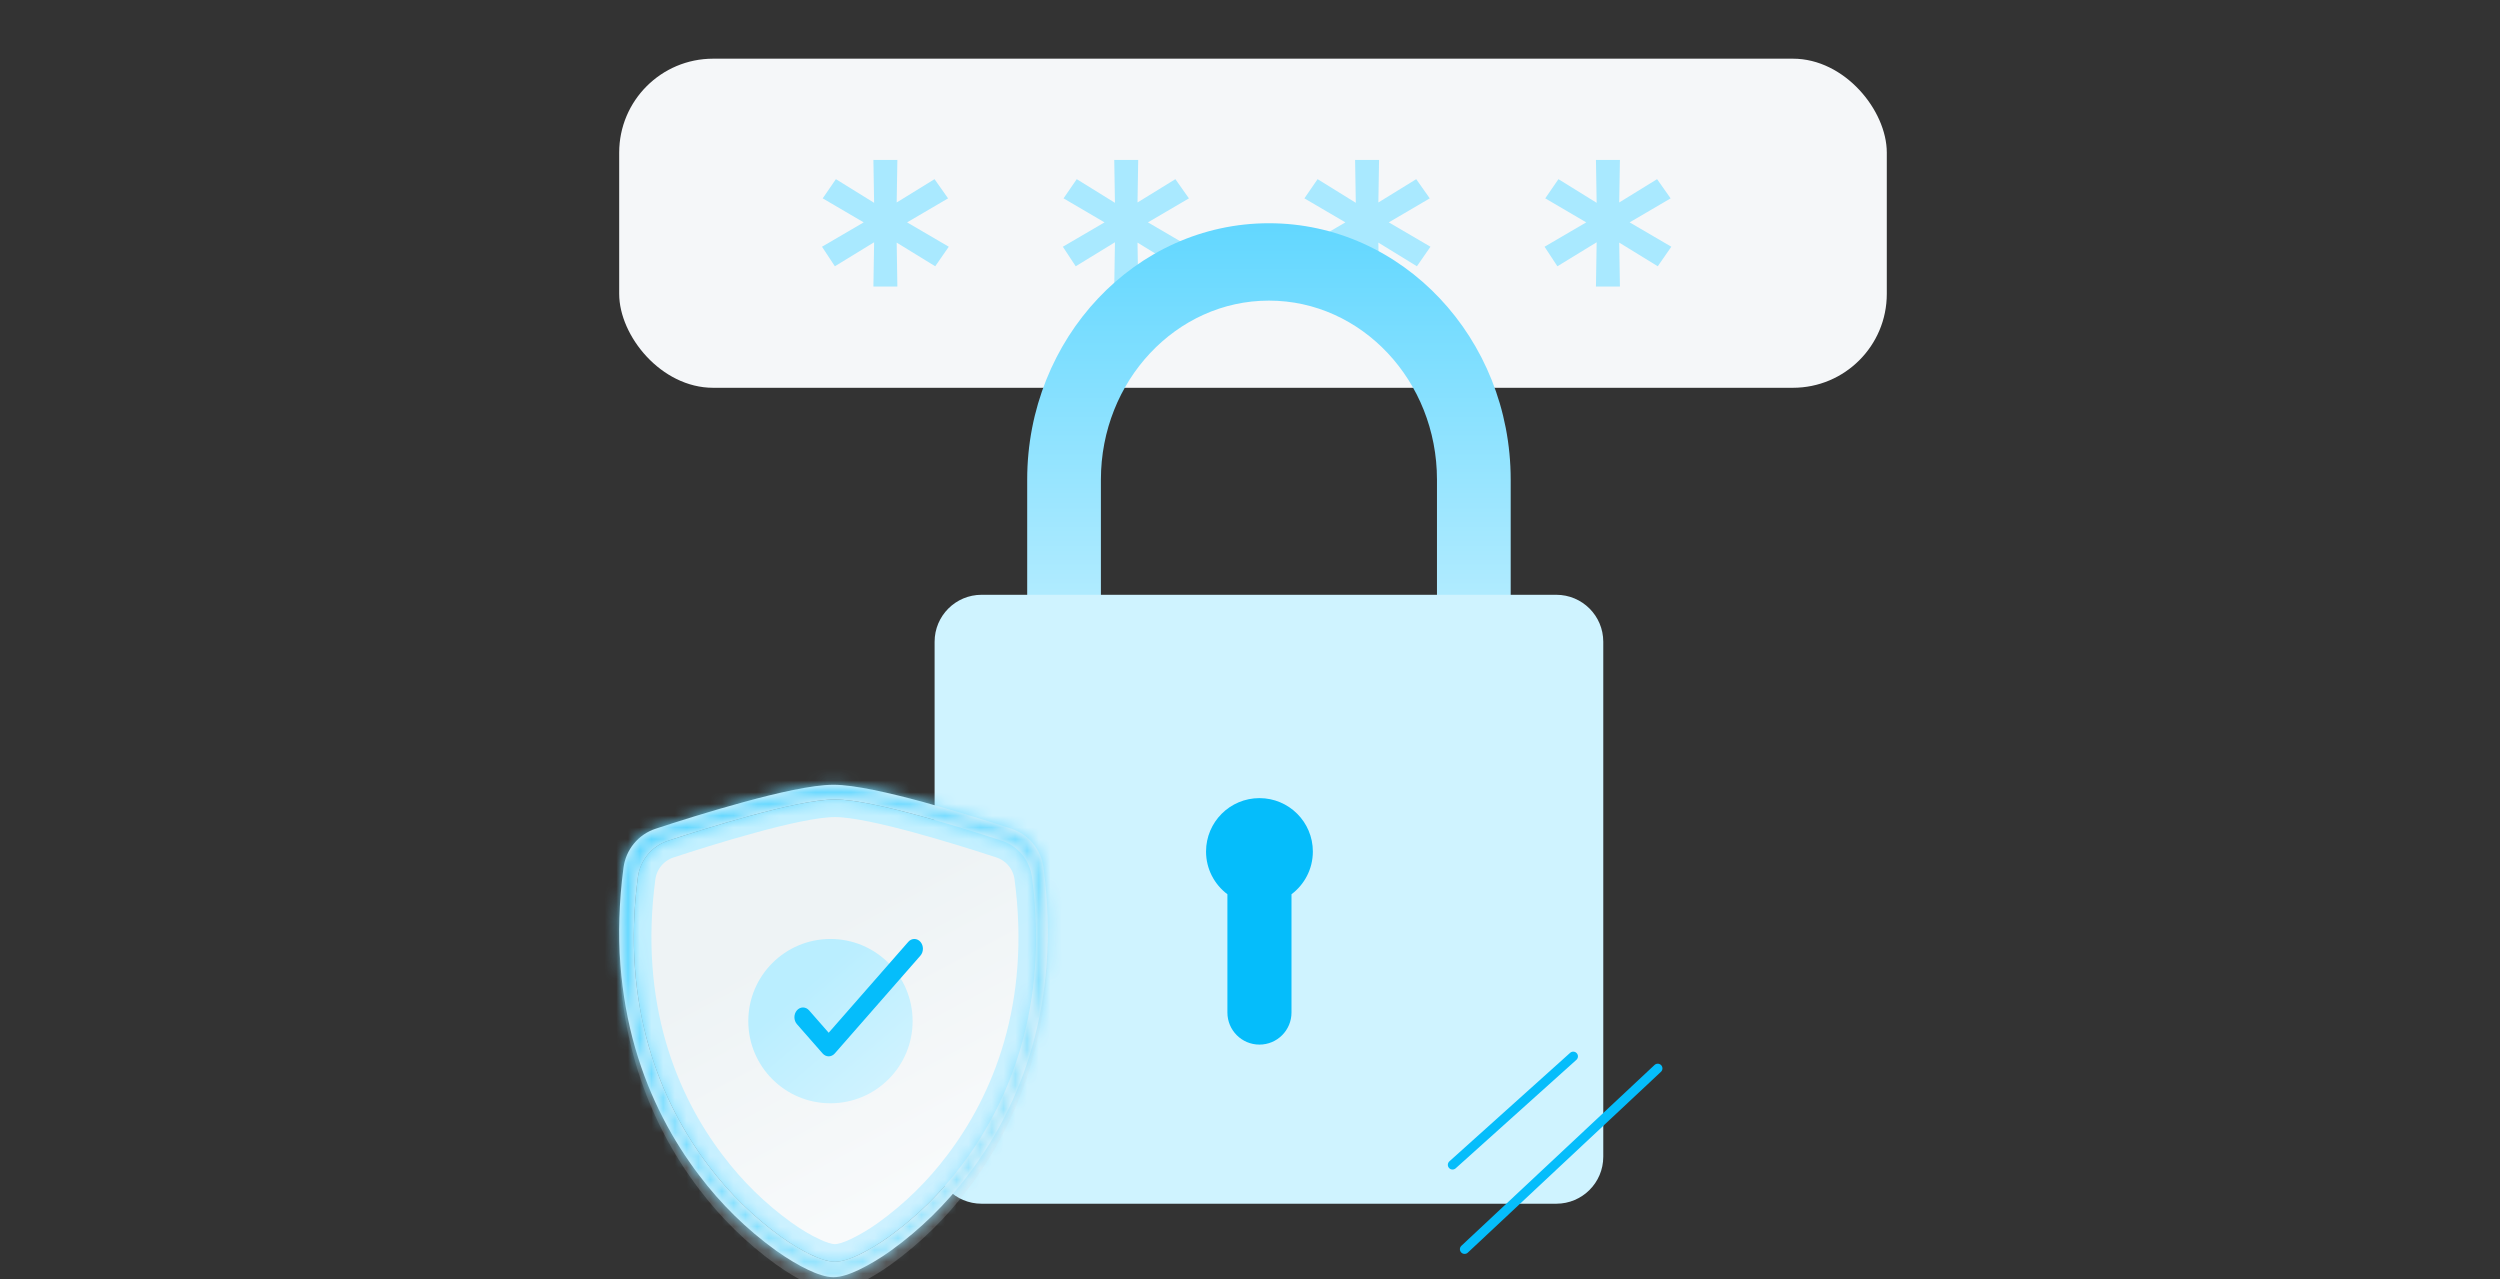 <svg width="213" height="109" viewBox="0 0 213 109" fill="none" xmlns="http://www.w3.org/2000/svg">
<rect x="0" y="0" width="213" height="109" fill="#333333" stroke="none"/>
<g clip-path="url(#clip0_752_339)">
<rect x="52.755" y="5" width="108" height="28.039" rx="8" fill="#F5F7F9"/>
<path d="M79.681 22.687L76.397 20.67L76.456 24.411H74.414L74.474 20.641L71.13 22.687L70.035 21.021L73.586 18.946L70.094 16.9L71.219 15.264L74.474 17.28L74.414 13.627H76.456L76.397 17.251L79.622 15.264L80.776 16.9L77.284 18.946L80.835 21.021L79.681 22.687Z" fill="#A9E9FF"/>
<path d="M100.201 22.687L96.916 20.67L96.975 24.411H94.934L94.993 20.641L91.65 22.687L90.555 21.021L94.105 18.946L90.614 16.9L91.738 15.264L94.993 17.28L94.934 13.627H96.975L96.916 17.251L100.142 15.264L101.296 16.9L97.804 18.946L101.355 21.021L100.201 22.687Z" fill="#A9E9FF"/>
<path d="M120.721 22.687L117.437 20.67L117.496 24.411H115.454L115.514 20.641L112.17 22.687L111.075 21.021L114.626 18.946L111.134 16.9L112.259 15.264L115.514 17.28L115.454 13.627H117.496L117.437 17.251L120.662 15.264L121.816 16.9L118.325 18.946L121.875 21.021L120.721 22.687Z" fill="#A9E9FF"/>
<path d="M141.242 22.687L137.957 20.67L138.017 24.411H135.975L136.034 20.641L132.69 22.687L131.596 21.021L135.146 18.946L131.655 16.9L132.779 15.264L136.034 17.28L135.975 13.627H138.017L137.957 17.251L141.183 15.264L142.337 16.9L138.845 18.946L142.396 21.021L141.242 22.687Z" fill="#A9E9FF"/>
<path d="M128.711 40.865V62.986H122.43V40.865C122.43 32.453 116.011 25.612 108.114 25.612C100.217 25.612 93.797 32.453 93.797 40.865V62.986H87.517V40.865C87.517 28.817 96.756 19.02 108.114 19.02C119.472 19.02 128.711 28.817 128.711 40.865Z" fill="url(#paint0_linear_752_339)"/>
<path d="M79.628 98.557C79.628 100.766 81.419 102.557 83.628 102.557H132.599C134.808 102.557 136.599 100.766 136.599 98.557V54.676C136.599 52.467 134.808 50.676 132.599 50.676H83.628C81.419 50.676 79.628 52.467 79.628 54.676V98.557Z" fill="#CFF3FF"/>
<path fill-rule="evenodd" clip-rule="evenodd" d="M110.035 76.19C111.14 75.36 111.855 74.038 111.855 72.55C111.855 70.037 109.818 68 107.305 68C104.792 68 102.755 70.037 102.755 72.55C102.755 74.038 103.47 75.36 104.575 76.19V86.27C104.575 87.778 105.797 89 107.305 89C108.813 89 110.035 87.778 110.035 86.27V76.19Z" fill="#05BDFB"/>
<path opacity="0.2" fill-rule="evenodd" clip-rule="evenodd" d="M71.014 68.045C69.214 68.045 66.207 68.74 63.376 69.513C60.481 70.3 57.562 71.231 55.846 71.795C55.128 72.033 54.492 72.47 54.01 73.055C53.529 73.641 53.221 74.351 53.123 75.104C51.568 86.844 55.175 95.544 59.553 101.3C61.409 103.762 63.622 105.93 66.118 107.732C67.125 108.448 68.059 108.996 68.852 109.371C69.582 109.717 70.367 110 71.014 110C71.661 110 72.443 109.717 73.176 109.371C74.132 108.904 75.047 108.355 75.91 107.732C78.406 105.93 80.619 103.762 82.475 101.3C86.852 95.544 90.46 86.844 88.905 75.104C88.807 74.35 88.499 73.64 88.018 73.054C87.536 72.468 86.9 72.031 86.182 71.792C83.69 70.971 81.18 70.21 78.651 69.511C75.821 68.742 72.814 68.045 71.014 68.045Z" fill="#D7DEE5"/>
<path d="M64.166 70.218L64.167 70.217C66.841 69.486 69.566 68.865 71.138 68.865C72.709 68.865 75.433 69.488 78.107 70.215C80.467 70.868 82.811 71.578 85.137 72.345C85.676 72.524 86.154 72.853 86.517 73.294C86.879 73.735 87.111 74.27 87.185 74.839L87.185 74.84C88.615 85.643 85.299 93.616 81.297 98.88L81.295 98.882C79.599 101.134 77.575 103.116 75.293 104.764L75.293 104.764C74.519 105.323 73.699 105.815 72.842 106.234C72.169 106.552 71.566 106.751 71.138 106.751C70.708 106.751 70.1 106.551 69.429 106.233L69.429 106.232C68.732 105.903 67.894 105.413 66.98 104.762C64.698 103.115 62.676 101.133 60.98 98.882L60.978 98.88C56.976 93.616 53.66 85.643 55.09 74.84L55.09 74.839C55.164 74.271 55.396 73.736 55.758 73.295C56.121 72.855 56.599 72.526 57.137 72.347C58.743 71.82 61.468 70.951 64.166 70.218Z" fill="url(#paint1_linear_752_339)" stroke="url(#paint2_linear_752_339)" stroke-width="1.5"/>
<mask id="path-11-inside-1_752_339" fill="white">
<path fill-rule="evenodd" clip-rule="evenodd" d="M63.376 68.332C66.207 67.558 69.214 66.863 71.014 66.863C72.814 66.863 75.821 67.561 78.651 68.329C81.18 69.028 83.69 69.789 86.182 70.61C86.9 70.849 87.536 71.287 88.018 71.872C88.499 72.458 88.807 73.169 88.905 73.922C90.46 85.662 86.852 94.362 82.475 100.118C80.619 102.58 78.406 104.748 75.91 106.55C75.047 107.174 74.132 107.722 73.176 108.189C72.443 108.535 71.661 108.818 71.014 108.818C70.367 108.818 69.582 108.535 68.852 108.189C68.059 107.814 67.125 107.266 66.118 106.55C63.622 104.748 61.409 102.58 59.553 100.118C55.175 94.362 51.568 85.662 53.123 73.922C53.221 73.169 53.529 72.459 54.01 71.874C54.492 71.288 55.128 70.851 55.846 70.613C57.562 70.049 60.481 69.118 63.376 68.332ZM63.969 69.493C66.626 68.767 69.448 68.115 71.138 68.115C72.827 68.115 75.649 68.769 78.305 69.491C80.678 70.147 83.035 70.861 85.373 71.632C86.047 71.856 86.644 72.267 87.096 72.817C87.548 73.367 87.837 74.034 87.929 74.741C89.388 85.762 86.002 93.93 81.894 99.333C80.152 101.644 78.075 103.68 75.733 105.371C74.922 105.957 74.064 106.471 73.167 106.91C72.479 107.235 71.745 107.501 71.138 107.501C70.53 107.501 69.793 107.235 69.108 106.91C68.364 106.558 67.487 106.043 66.542 105.371C64.2 103.68 62.123 101.644 60.381 99.333C56.273 93.93 52.887 85.762 54.346 74.741C54.438 74.034 54.727 73.368 55.179 72.818C55.631 72.269 56.228 71.858 56.902 71.635C58.513 71.106 61.252 70.232 63.969 69.493Z"/>
</mask>
<path fill-rule="evenodd" clip-rule="evenodd" d="M63.376 68.332C66.207 67.558 69.214 66.863 71.014 66.863C72.814 66.863 75.821 67.561 78.651 68.329C81.18 69.028 83.69 69.789 86.182 70.61C86.9 70.849 87.536 71.287 88.018 71.872C88.499 72.458 88.807 73.169 88.905 73.922C90.46 85.662 86.852 94.362 82.475 100.118C80.619 102.58 78.406 104.748 75.91 106.55C75.047 107.174 74.132 107.722 73.176 108.189C72.443 108.535 71.661 108.818 71.014 108.818C70.367 108.818 69.582 108.535 68.852 108.189C68.059 107.814 67.125 107.266 66.118 106.55C63.622 104.748 61.409 102.58 59.553 100.118C55.175 94.362 51.568 85.662 53.123 73.922C53.221 73.169 53.529 72.459 54.01 71.874C54.492 71.288 55.128 70.851 55.846 70.613C57.562 70.049 60.481 69.118 63.376 68.332ZM63.969 69.493C66.626 68.767 69.448 68.115 71.138 68.115C72.827 68.115 75.649 68.769 78.305 69.491C80.678 70.147 83.035 70.861 85.373 71.632C86.047 71.856 86.644 72.267 87.096 72.817C87.548 73.367 87.837 74.034 87.929 74.741C89.388 85.762 86.002 93.93 81.894 99.333C80.152 101.644 78.075 103.68 75.733 105.371C74.922 105.957 74.064 106.471 73.167 106.91C72.479 107.235 71.745 107.501 71.138 107.501C70.53 107.501 69.793 107.235 69.108 106.91C68.364 106.558 67.487 106.043 66.542 105.371C64.2 103.68 62.123 101.644 60.381 99.333C56.273 93.93 52.887 85.762 54.346 74.741C54.438 74.034 54.727 73.368 55.179 72.818C55.631 72.269 56.228 71.858 56.902 71.635C58.513 71.106 61.252 70.232 63.969 69.493Z" fill="#F5F7F9"/>
<path d="M63.376 68.332L63.901 70.262L63.904 70.261L63.376 68.332ZM78.651 68.329L79.185 66.401L79.175 66.399L78.651 68.329ZM86.182 70.61L86.813 68.713L86.808 68.711L86.182 70.61ZM88.905 73.922L86.922 74.18L86.922 74.185L88.905 73.922ZM82.475 100.118L80.883 98.907L80.878 98.914L82.475 100.118ZM75.91 106.55L74.739 104.929L74.739 104.929L75.91 106.55ZM73.176 108.189L74.03 109.998L74.042 109.992L74.054 109.986L73.176 108.189ZM68.852 108.189L69.708 106.382L69.707 106.381L68.852 108.189ZM66.118 106.55L64.947 108.172L64.953 108.176L64.959 108.18L66.118 106.55ZM59.553 100.118L61.15 98.914L61.144 98.907L59.553 100.118ZM53.123 73.922L55.105 74.185L55.106 74.181L53.123 73.922ZM54.01 71.874L55.555 73.144L55.555 73.144L54.01 71.874ZM55.846 70.613L55.222 68.713L55.216 68.715L55.846 70.613ZM63.969 69.493L64.494 71.423L64.497 71.422L63.969 69.493ZM78.305 69.491L78.839 67.563L78.829 67.561L78.305 69.491ZM85.373 71.632L86.004 69.734L85.999 69.733L85.373 71.632ZM87.929 74.741L85.945 74.999L85.946 75.004L87.929 74.741ZM81.894 99.333L80.302 98.123L80.297 98.129L81.894 99.333ZM75.733 105.371L74.562 103.75L74.561 103.75L75.733 105.371ZM73.167 106.91L74.021 108.718L74.033 108.713L74.045 108.707L73.167 106.91ZM69.108 106.91L69.965 105.103L69.963 105.102L69.108 106.91ZM66.542 105.371L65.372 106.993L65.377 106.997L65.383 107.001L66.542 105.371ZM60.381 99.333L61.978 98.129L61.973 98.123L60.381 99.333ZM54.346 74.741L56.329 75.004L56.329 75L54.346 74.741ZM56.902 71.635L56.278 69.735L56.272 69.737L56.902 71.635ZM71.014 64.863C68.901 64.863 65.634 65.641 62.849 66.403L63.904 70.261C66.779 69.475 69.528 68.863 71.014 68.863V64.863ZM79.175 66.399C76.396 65.644 73.127 64.863 71.014 64.863V68.863C72.501 68.863 75.247 69.477 78.127 70.259L79.175 66.399ZM86.808 68.711C84.286 67.88 81.744 67.109 79.185 66.401L78.118 70.257C80.615 70.948 83.095 71.699 85.556 72.51L86.808 68.711ZM89.562 70.602C88.842 69.726 87.889 69.07 86.813 68.713L85.551 72.508C85.91 72.628 86.23 72.847 86.473 73.142L89.562 70.602ZM90.888 73.664C90.742 72.539 90.283 71.478 89.562 70.602L86.473 73.142C86.716 73.438 86.872 73.798 86.922 74.18L90.888 73.664ZM84.067 101.329C88.727 95.202 92.519 85.981 90.888 73.66L86.922 74.185C88.4 85.343 84.978 93.523 80.883 98.907L84.067 101.329ZM77.081 108.172C79.739 106.253 82.096 103.944 84.072 101.322L80.878 98.914C79.142 101.217 77.073 103.244 74.739 104.929L77.081 108.172ZM74.054 109.986C75.113 109.469 76.126 108.862 77.081 108.172L74.739 104.929C73.968 105.486 73.152 105.975 72.298 106.392L74.054 109.986ZM71.014 110.818C72.135 110.818 73.263 110.36 74.03 109.998L72.322 106.381C71.624 106.71 71.186 106.818 71.014 106.818V110.818ZM67.995 109.996C68.764 110.361 69.893 110.818 71.014 110.818V106.818C70.841 106.818 70.4 106.71 69.708 106.382L67.995 109.996ZM64.959 108.18C66.044 108.952 67.079 109.563 67.996 109.997L69.707 106.381C69.038 106.065 68.206 105.581 67.277 104.92L64.959 108.18ZM57.955 101.322C59.932 103.944 62.289 106.253 64.947 108.172L67.288 104.929C64.955 103.244 62.885 101.217 61.15 98.914L57.955 101.322ZM51.14 73.66C49.508 85.981 53.301 95.202 57.961 101.329L61.144 98.907C57.05 93.523 53.628 85.343 55.105 74.185L51.14 73.66ZM52.466 70.603C51.746 71.478 51.286 72.539 51.139 73.663L55.106 74.181C55.156 73.799 55.312 73.44 55.555 73.144L52.466 70.603ZM55.216 68.715C54.139 69.072 53.187 69.727 52.466 70.603L55.555 73.144C55.798 72.849 56.117 72.63 56.476 72.511L55.216 68.715ZM62.852 66.402C59.908 67.202 56.951 68.145 55.222 68.713L56.47 72.513C58.173 71.954 61.054 71.035 63.901 70.262L62.852 66.402ZM71.138 66.115C69.135 66.115 66.053 66.85 63.442 67.564L64.497 71.422C67.199 70.684 69.762 70.115 71.138 70.115V66.115ZM78.829 67.561C76.224 66.853 73.14 66.115 71.138 66.115V70.115C72.513 70.115 75.075 70.686 77.781 71.421L78.829 67.561ZM85.999 69.733C83.63 68.952 81.243 68.228 78.839 67.563L77.772 71.418C80.114 72.066 82.439 72.771 84.747 73.532L85.999 69.733ZM88.641 71.547C87.95 70.707 87.037 70.078 86.004 69.734L84.742 73.53C85.057 73.635 85.338 73.827 85.551 74.087L88.641 71.547ZM89.912 74.483C89.772 73.405 89.332 72.387 88.641 71.547L85.551 74.087C85.764 74.347 85.902 74.663 85.945 74.999L89.912 74.483ZM83.486 100.543C87.876 94.769 91.448 86.081 89.912 74.479L85.946 75.004C87.328 85.443 84.128 93.091 80.302 98.123L83.486 100.543ZM76.903 106.993C79.409 105.184 81.629 103.008 83.492 100.537L80.297 98.129C78.675 100.281 76.742 102.176 74.562 103.75L76.903 106.993ZM74.045 108.707C75.045 108.218 76.001 107.644 76.904 106.992L74.561 103.75C73.844 104.269 73.083 104.725 72.289 105.113L74.045 108.707ZM71.138 109.501C72.219 109.501 73.299 109.06 74.021 108.718L72.313 105.101C71.659 105.41 71.27 105.501 71.138 105.501V109.501ZM68.251 108.717C68.975 109.06 70.056 109.501 71.138 109.501V105.501C71.004 105.501 70.612 105.409 69.965 105.103L68.251 108.717ZM65.383 107.001C66.406 107.729 67.384 108.307 68.253 108.718L69.963 105.102C69.343 104.809 68.568 104.358 67.701 103.741L65.383 107.001ZM58.783 100.537C60.646 103.008 62.866 105.184 65.372 106.993L67.713 103.75C65.533 102.176 63.6 100.281 61.978 98.129L58.783 100.537ZM52.363 74.479C50.827 86.081 54.398 94.769 58.788 100.543L61.973 98.123C58.147 93.091 54.947 85.443 56.329 75.004L52.363 74.479ZM53.635 71.547C52.944 72.387 52.504 73.404 52.363 74.483L56.329 75C56.373 74.664 56.51 74.348 56.724 74.089L53.635 71.547ZM56.272 69.737C55.239 70.079 54.326 70.708 53.635 71.547L56.724 74.089C56.937 73.829 57.218 73.637 57.532 73.533L56.272 69.737ZM63.445 67.563C60.679 68.315 57.902 69.201 56.278 69.735L57.526 73.535C59.124 73.01 61.826 72.148 64.494 71.423L63.445 67.563Z" fill="url(#paint3_linear_752_339)" mask="url(#path-11-inside-1_752_339)"/>
<circle cx="70.755" cy="87" r="7" fill="url(#paint4_linear_752_339)"/>
<path d="M78.419 81.421C78.704 81.096 78.704 80.569 78.419 80.244C78.134 79.919 77.672 79.919 77.387 80.244L70.604 87.99L68.931 86.081C68.645 85.755 68.183 85.755 67.898 86.081C67.613 86.406 67.613 86.933 67.898 87.258L70.088 89.756C70.225 89.912 70.411 90 70.604 90C70.798 90 70.984 89.912 71.121 89.756L78.419 81.421Z" fill="#05BDFB"/>
<path d="M123.755 99.244L134.041 90" stroke="#05BDFB" stroke-width="0.8" stroke-linecap="round"/>
<path d="M124.783 106.433L141.24 91.027" stroke="#05BDFB" stroke-width="0.8" stroke-linecap="round"/>
</g>
<defs>
<linearGradient id="paint0_linear_752_339" x1="108.114" y1="62.986" x2="108.114" y2="19.02" gradientUnits="userSpaceOnUse">
<stop stop-color="#CEF3FF"/>
<stop offset="1" stop-color="#62D7FF"/>
</linearGradient>
<linearGradient id="paint1_linear_752_339" x1="66.589" y1="80.345" x2="85.496" y2="115.882" gradientUnits="userSpaceOnUse">
<stop stop-color="#EEF3F5"/>
<stop offset="1" stop-color="white"/>
</linearGradient>
<linearGradient id="paint2_linear_752_339" x1="66.052" y1="76.031" x2="83.339" y2="109.417" gradientUnits="userSpaceOnUse">
<stop stop-color="#C2F0FF"/>
<stop offset="1" stop-color="#D0F1FF"/>
</linearGradient>
<linearGradient id="paint3_linear_752_339" x1="50.574" y1="71.24" x2="94.012" y2="111.11" gradientUnits="userSpaceOnUse">
<stop stop-color="#5ED6FF"/>
<stop offset="1" stop-color="#A4E7FE"/>
</linearGradient>
<linearGradient id="paint4_linear_752_339" x1="68.846" y1="83.818" x2="80.3" y2="97.182" gradientUnits="userSpaceOnUse">
<stop stop-color="#BAEEFF"/>
<stop offset="1" stop-color="#DCF6FF"/>
</linearGradient>
<clipPath id="clip0_752_339">
<rect width="212" height="109" fill="white" transform="translate(0.755)"/>
</clipPath>
</defs>
</svg>
